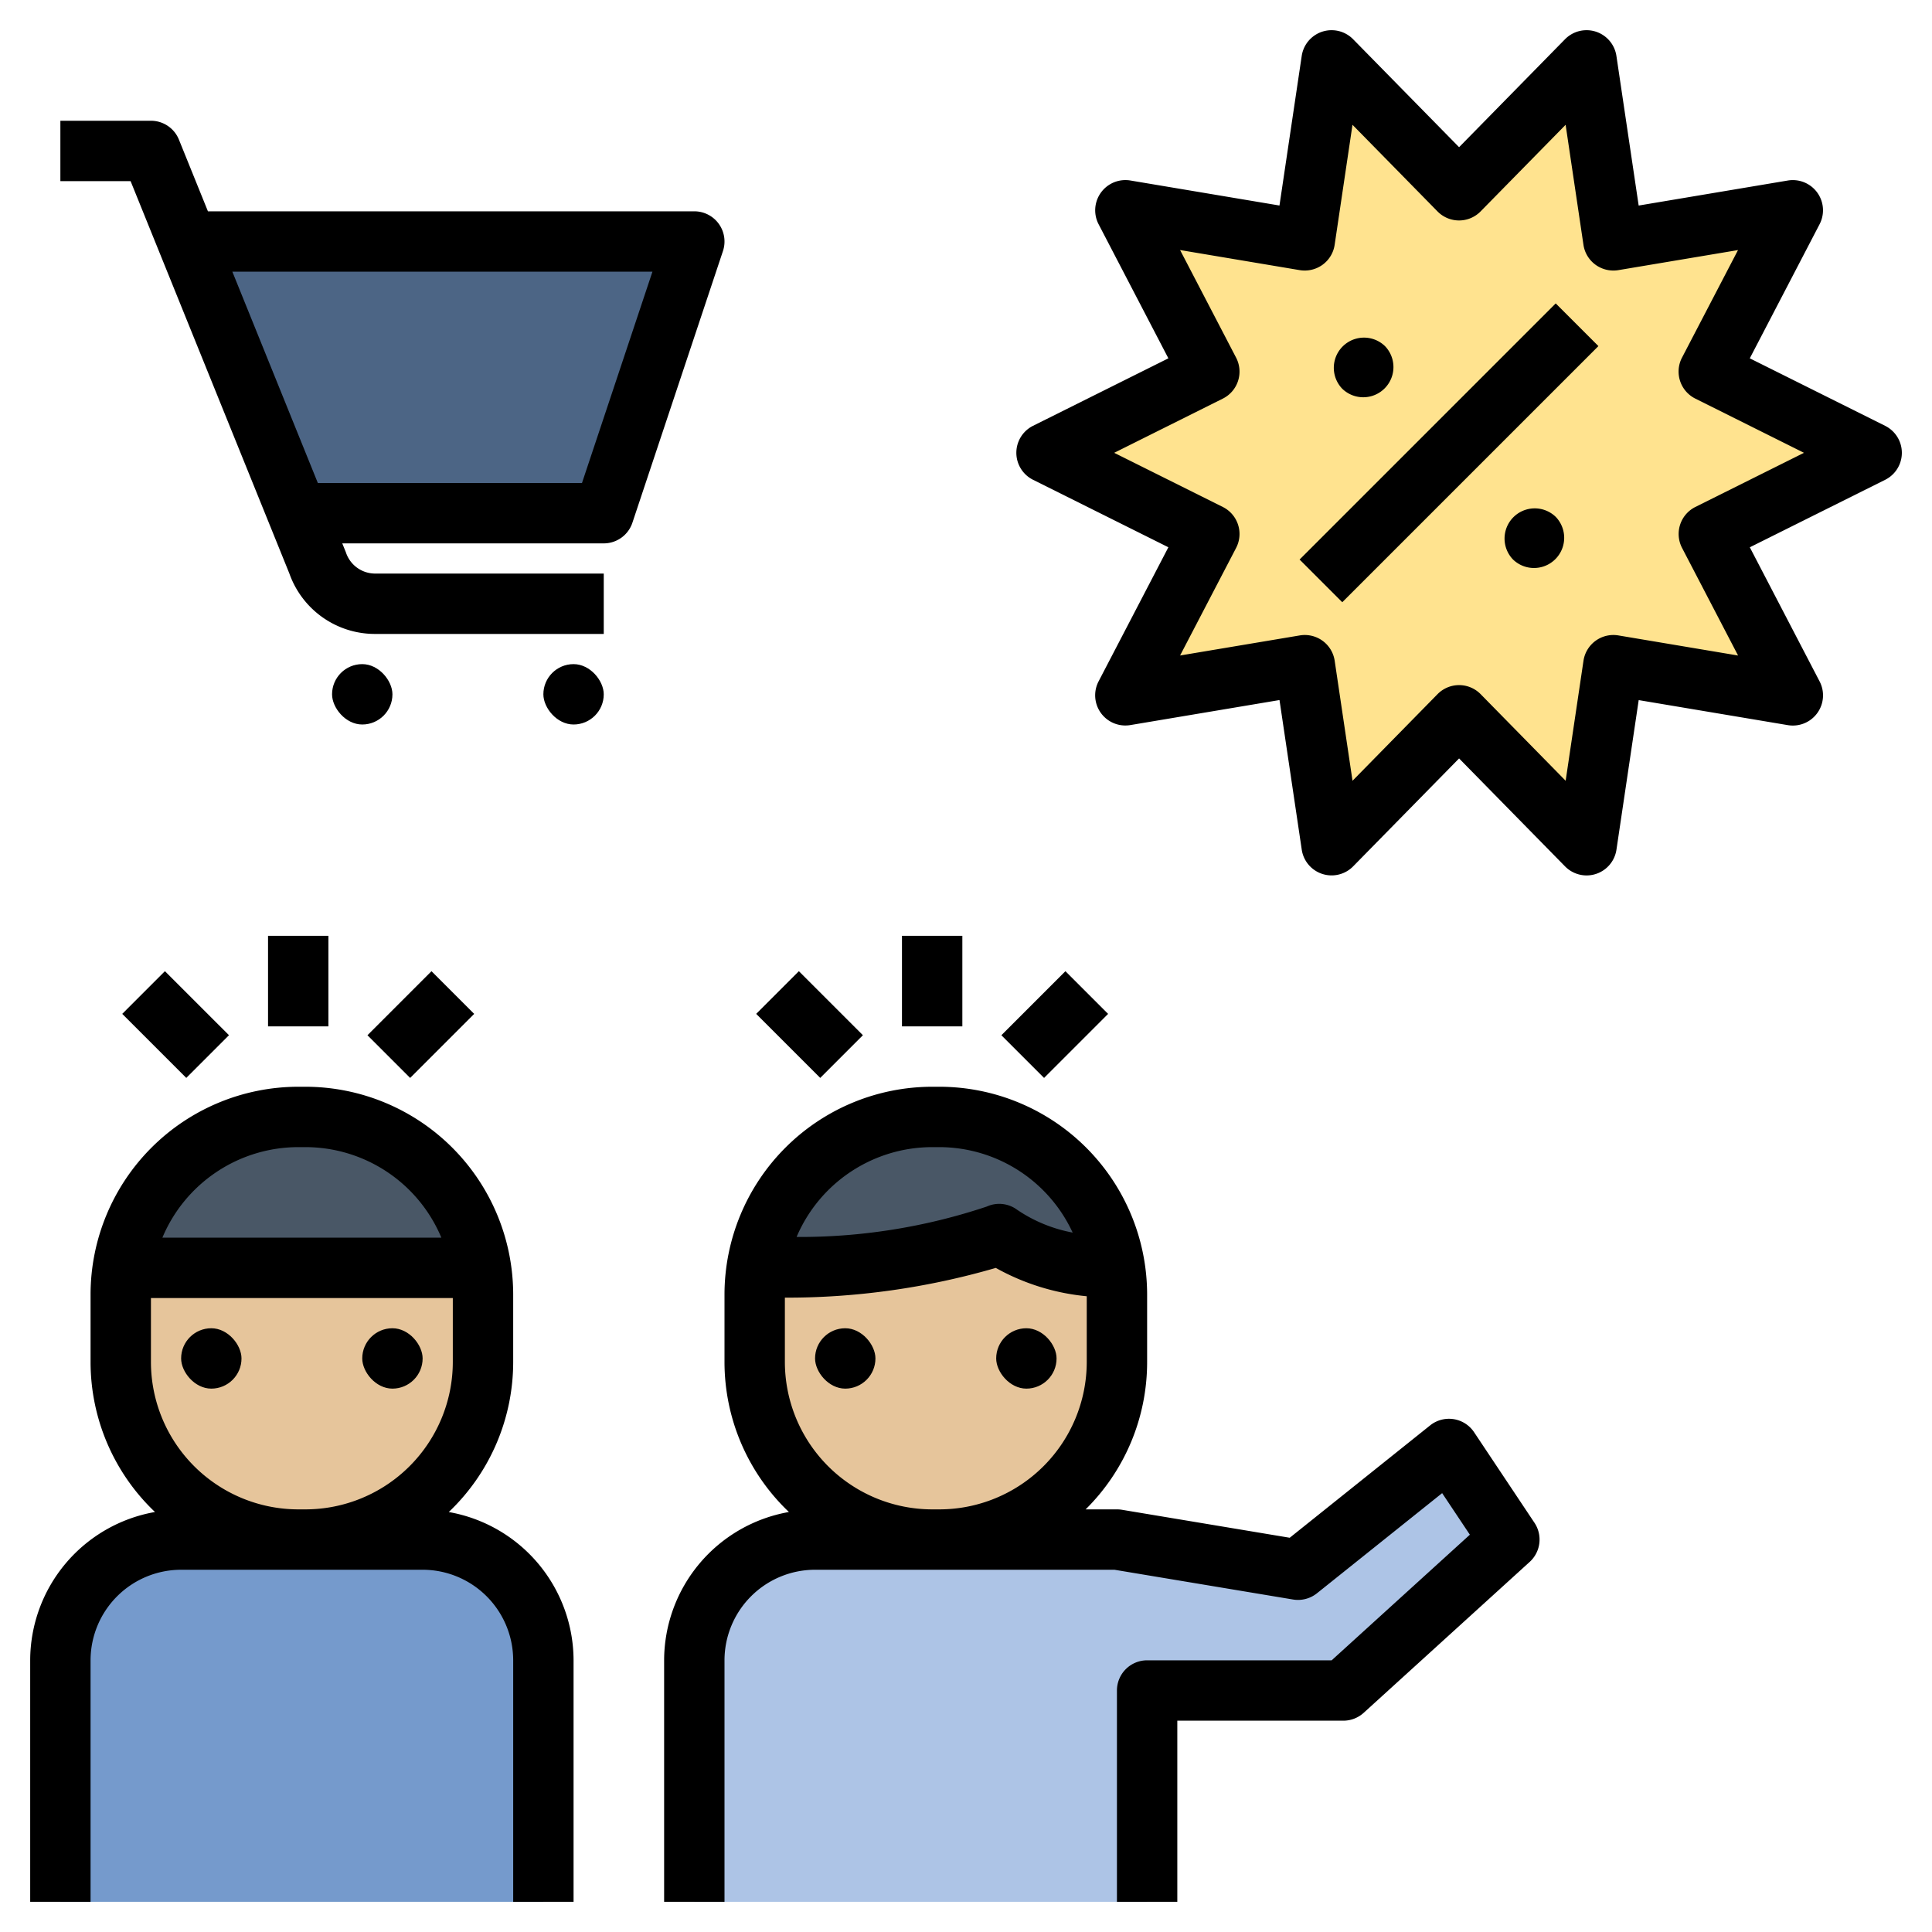 <svg xmlns="http://www.w3.org/2000/svg" data-name="Layer 1" viewBox="0 0 64 64"><polygon fill="#ffe38f" points="62 15 56.608 17.689 59.389 23.035 53.444 22.038 52.558 28 48.334 23.696 44.11 28 43.224 22.037 37.278 23.035 40.061 17.689 34.668 15 40.061 12.311 37.279 6.965 43.224 7.962 44.11 2 48.334 6.304 52.558 2 53.445 7.963 59.39 6.965 56.608 12.311 62 15"/><path fill="#adc4e6" d="M48,48l-5,4-6-1H27a4,4,0,0,0-4,4v8H38V56h6.5L50,51Z"/><path fill="#759acc" d="M14,51H6a4,4,0,0,0-4,4v8H18V55A4,4,0,0,0,14,51Z"/><polygon fill="#4c6585" points="6 8 10 17 20 17 23 8 6 8"/><rect width="12" height="14" x="25" y="37" fill="#e6c59b" rx="5.881"/><path fill="#495766" d="M25.074,41.999A22.907,22.907,0,0,0,33.1,40.88a6.653,6.653,0,0,0,3.825,1.115A5.898,5.898,0,0,0,31.119,37h-.238A5.898,5.898,0,0,0,25.074,41.999Z"/><rect width="12" height="14" x="4" y="37" fill="#e6c59b" rx="5.881"/><path fill="#495766" d="M4.074,42H15.926a5.898,5.898,0,0,0-5.807-5H9.881A5.898,5.898,0,0,0,4.074,42Z"/><rect width="2" height="3" x="29.879" y="31"/><rect width="3" height="2" x="33.44" y="32.94" transform="rotate(-45 34.94 33.94)"/><rect width="2" height="3" x="25.818" y="32.439" transform="rotate(-45.007 26.818 33.94)"/><rect width="2" height="3" x="8.879" y="31"/><rect width="3" height="2" x="12.44" y="32.94" transform="rotate(-45 13.94 33.94)"/><rect width="2" height="3" x="4.818" y="32.439" transform="rotate(-45.007 5.818 33.94)"/><rect width="2" height="2" x="27" y="44" rx="1"/><rect width="2" height="2" x="33" y="44" rx="1"/><rect width="2" height="2" x="6" y="44" rx="1"/><rect width="2" height="2" x="12" y="44" rx="1"/><path d="M14.866 50.088A6.856 6.856 0 0 0 17 45.119V42.881A6.889 6.889 0 0 0 10.119 36h-.237A6.889 6.889 0 0 0 3 42.881v2.238a6.856 6.856 0 0 0 2.134 4.968A4.999 4.999 0 0 0 1 55v8H3V55a3.003 3.003 0 0 1 3-3h8a3.003 3.003 0 0 1 3 3v8h2V55A4.999 4.999 0 0 0 14.866 50.088zM9.881 38h.237a4.887 4.887 0 0 1 4.503 3H5.379A4.887 4.887 0 0 1 9.881 38zm.237 12h-.237A4.887 4.887 0 0 1 5 45.119V43H15v2.119A4.887 4.887 0 0 1 10.119 50zM48.832 47.445a1 1 0 0 0-1.457-.227l-4.651 3.722-5.56-.927A1.034 1.034 0 0 0 37 50H35.963A6.858 6.858 0 0 0 38 45.119V42.881A6.889 6.889 0 0 0 31.119 36h-.237A6.889 6.889 0 0 0 24 42.881v2.238a6.856 6.856 0 0 0 2.134 4.968A4.999 4.999 0 0 0 22 55v8h2V55a3.003 3.003 0 0 1 3-3h9.917l5.918.986a1.004 1.004 0 0 0 .789-.205L47.773 49.462l.918 1.377L44.113 55H38a1.0 1 0 0 0-1 1v7h2V57h5.5a1.002 1.002 0 0 0 .673-.26l5.5-5a1.001 1.001 0 0 0 .159-1.295zM30.881 38h.237a4.877 4.877 0 0 1 4.415 2.831 4.859 4.859 0 0 1-1.839-.756.998.998 0 0 0-1.009-.105 19.535 19.535 0 0 1-6.297 1.006A4.888 4.888 0 0 1 30.881 38zm.237 12h-.237A4.887 4.887 0 0 1 26 45.119V42.986a24.732 24.732 0 0 0 6.987-.985A7.658 7.658 0 0 0 36 42.94v2.179A4.887 4.887 0 0 1 31.119 50zM23.811 7.415A1.0 1 0 0 0 23 7H6.888L5.927 4.625A1 1 0 0 0 5 4H2V6H4.326L9.586 18.999A3.004 3.004 0 0 0 12.415 21H20V19H12.415a1.02 1.02 0 0 1-.959-.709L11.338 18H20a1 1 0 0 0 .949-.684l3-9A1.001 1.001 0 0 0 23.811 7.415zM19.279 16H10.529L7.697 9H21.613z"/><rect width="2" height="2" x="11" y="22" rx="1"/><rect width="2" height="2" x="18" y="22" rx="1"/><path d="M62.446,14.105l-4.482-2.235,2.312-4.442a1,1,0,0,0-1.053-1.448l-4.94.829-.737-4.956a1,1,0,0,0-1.703-.553L48.334,4.876,44.824,1.3a1,1,0,0,0-1.703.553l-.737,4.955-4.94-.829A1.001,1.001,0,0,0,36.392,7.427l2.312,4.443-4.482,2.235a.999.999,0,0,0,0,1.789l4.482,2.235-2.312,4.442a1,1,0,0,0,1.053,1.448l4.94-.829.737,4.956a1,1,0,0,0,1.703.553L48.334,25.124l3.51,3.576a1,1,0,0,0,1.703-.553l.737-4.955,4.94.829a1,1,0,0,0,1.053-1.448l-2.312-4.443,4.482-2.235a.999.999,0,0,0,0-1.789Zm-6.285,2.689a1.0 1,0,0,0-.441,1.356l1.856,3.565-3.966-.666a1.001,1.001,0,0,0-1.155.839l-.591,3.976-2.816-2.869a1.0 1,0,0,0-1.428,0l-2.816,2.869-.591-3.976a1.001,1.001,0,0,0-1.155-.839l-3.966.665,1.856-3.564a1.0 1,0,0,0-.441-1.356L36.909,15l3.598-1.795a1.0 1,0,0,0,.441-1.356L39.092,8.283l3.966.666a1.009,1.009,0,0,0,.753-.178.997.997,0,0,0,.401-.661l.591-3.976,2.816,2.869a1.0 1,0,0,0,1.428,0l2.816-2.869.591,3.976a.997.997,0,0,0,.401.661,1.008,1.008,0,0,0,.753.178l3.966-.665-1.856,3.564a1.0 1,0,0,0,.441,1.356L59.759,15Z"/><rect width="11.999" height="2" x="42" y="14" transform="rotate(-45 48 15)"/><path d="M51.535 17.121a1.0 1 0 0 0-1.414 1.414l0.0 0a1.0 1 0 0 0 1.414-1.414zM44.465 12.879a1.0 1 0 0 0 1.414-1.414l-0-0a1.0 1 0 0 0-1.414 1.414z"/></svg>